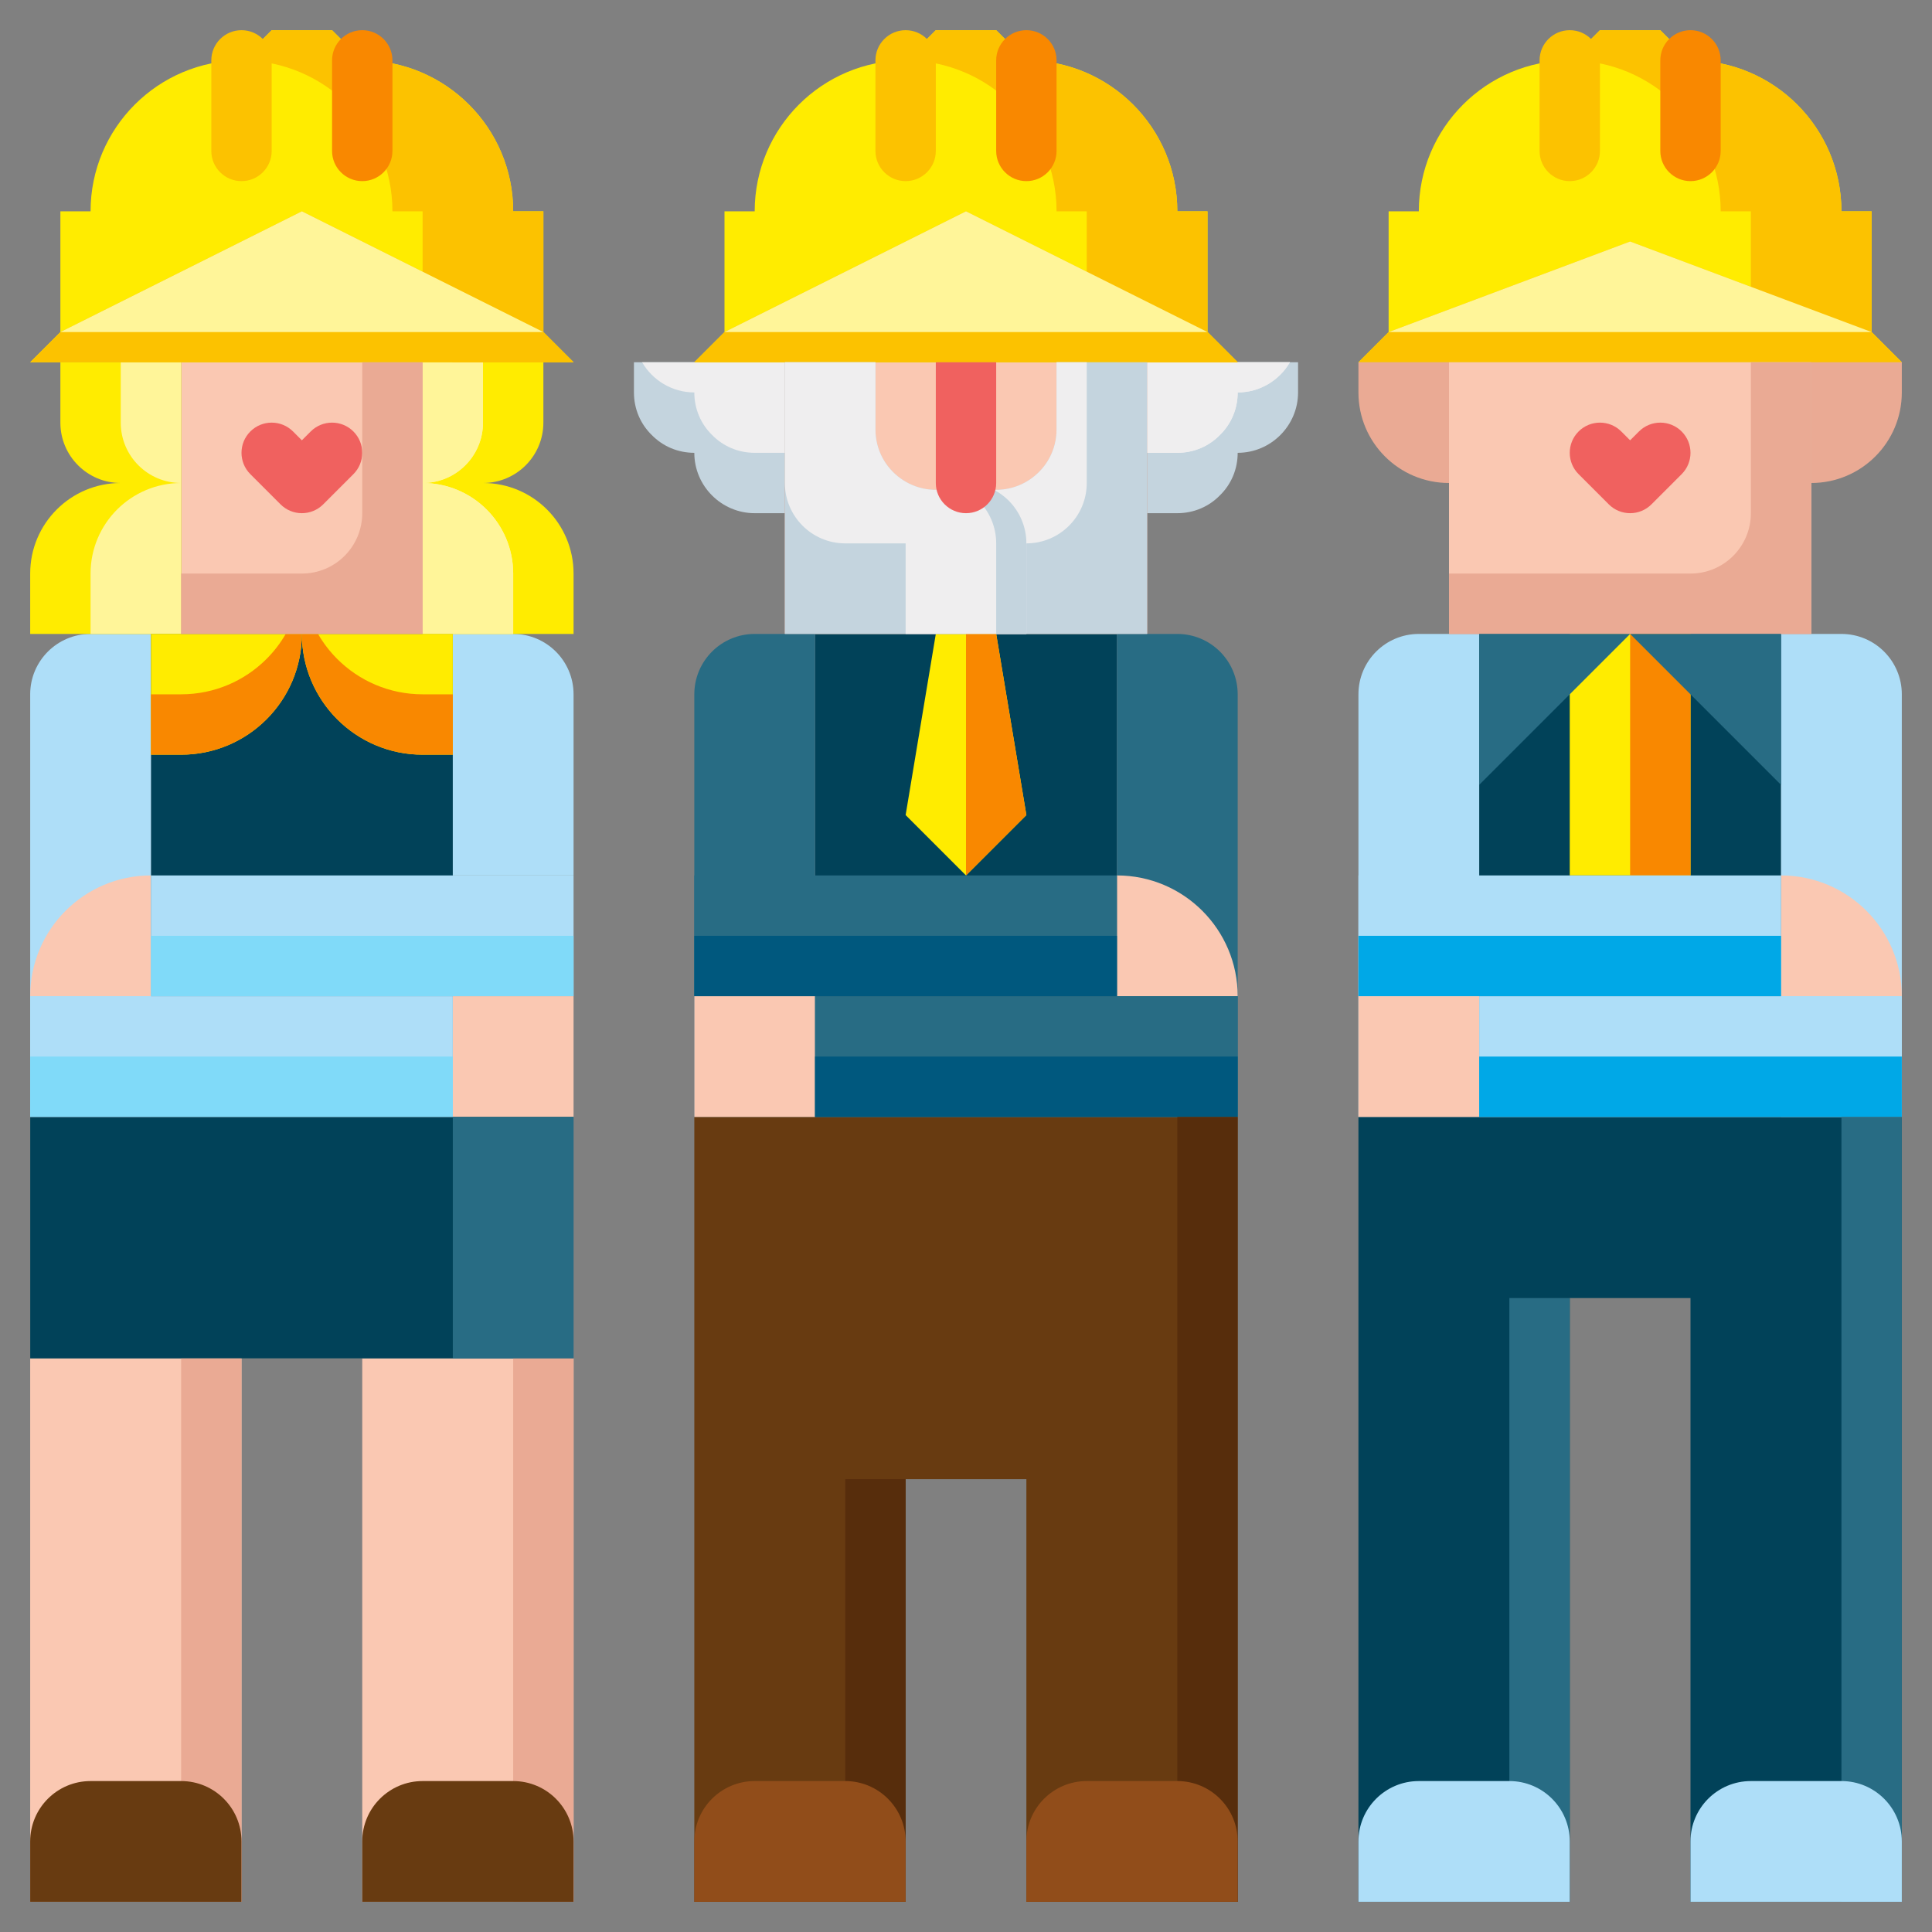 <svg id="flat" enable-background="new 0 0 512 512" height="512" viewBox="0 0 512 512" width="512" xmlns="http://www.w3.org/2000/svg"><rect x="0" y="0" width="512" height="512" fill="#808080" stroke="none"/><path d="m40 168h80v128h-80z" fill="#014259"/><path d="m392 168h80v128h-80z" fill="#014259"/><path d="m504 296h-32v-128h16c8.837 0 16 7.163 16 16z" fill="#aedef8"/><path d="m360 296h32v-128h-16c-8.837 0-16 7.163-16 16z" fill="#aedef8"/><path d="m416 168v64h16 16v-64z" fill="#ffec00"/><path d="m360 96h144l-8-8v-32l-8-0v-0c0-22.091-17.909-40-40-40h-0l-8-8h-16l-8 8h-0c-22.091 0-40 17.909-40 40v0l-8 0v32z" fill="#ffec00"/><path d="m504 96h-32l-8-8v-32h-8c0-11.04-4.48-21.04-11.72-28.28s-17.24-11.72-28.28-11.72l8-8h16l8 8c11.04 0 21.04 4.48 28.28 11.72s11.72 17.24 11.72 28.28h8v32z" fill="#fcc200"/><path d="m416 48c-4.418 0-8-3.582-8-8v-24c0-4.418 3.582-8 8-8s8 3.582 8 8v24c0 4.418-3.582 8-8 8z" fill="#fcc200"/><path d="m448 48c-4.418 0-8-3.582-8-8v-24c0-4.418 3.582-8 8-8s8 3.582 8 8v24c0 4.418-3.582 8-8 8z" fill="#f98800"/><path d="m496 88-64-24-64 24-8 8h144z" fill="#fcc200"/><path d="m368 88 64-24 64 24z" fill="#fff599"/><path d="m384 96h96v72h-96z" fill="#fac8b2"/><path d="m384 128h-0c-13.255 0-24-10.745-24-24v-8h24z" fill="#eaaa94"/><path d="m480 128h0c13.255 0 24-10.745 24-24v-8h-24z" fill="#eaaa94"/><path d="m432 136c-2.047 0-4.095-.781-5.657-2.343l-8-8c-3.125-3.124-3.125-8.189 0-11.313 3.124-3.124 8.189-3.124 11.313 0l2.343 2.343 2.343-2.343c3.124-3.124 8.189-3.124 11.313 0 3.125 3.124 3.125 8.189 0 11.313l-8 8c-1.562 1.562-3.609 2.343-5.657 2.343z" fill="#f0615f"/><path d="m432 168h16v64h-16z" fill="#f98800"/><path d="m464 96v40c0 8.837-7.163 16-16 16h-64v16h96v-72z" fill="#eaaa94"/><path d="m216 168h80v128h-80z" fill="#014259"/><path d="m168 96h40v40h-8c-8.8 0-16-7.2-16-16-4.4 0-8.4-1.76-11.28-4.72-2.96-2.88-4.72-6.88-4.72-11.28z" fill="#c4d4de"/><path d="m344 96v8c0 8.8-7.2 16-16 16 0 4.4-1.76 8.4-4.72 11.28-2.88 2.96-6.88 4.72-11.28 4.72h-8v-40z" fill="#c4d4de"/><path d="m341.84 96c-2.78 4.77-7.95 8-13.84 8 0 4.4-1.76 8.4-4.72 11.28-2.88 2.96-6.88 4.72-11.28 4.72h-8v-24z" fill="#efeeef"/><path d="m341.84 96c-2.78 4.77-7.95 8-13.84 8 0 4.4-1.76 8.4-4.72 11.28-2.88 2.96-6.88 4.72-11.28 4.72h-8v-24z" fill="#efeeef"/><path d="m170.16 96c2.78 4.77 7.95 8 13.84 8 0 4.4 1.76 8.4 4.72 11.28 2.88 2.96 6.88 4.72 11.28 4.72h8v-24z" fill="#efeeef"/><path d="m208 96h96v72h-96z" fill="#fac8b2"/><path d="m328 296h-32v-128h16c8.837 0 16 7.163 16 16z" fill="#286c84"/><path d="m184 296h32v-128h-16c-8.837 0-16 7.163-16 16z" fill="#286c84"/><path d="m248 168-8 48 16 16 16-16-8-48z" fill="#ffec00"/><path d="m184 96h144l-8-8v-32l-8-0v-0c0-22.091-17.909-40-40-40h-0l-8-8h-16l-8 8h-0c-22.091 0-40 17.909-40 40v0l-8 0v32z" fill="#ffec00"/><path d="m328 96h-32l-8-8v-32h-8c0-11.04-4.48-21.04-11.72-28.28s-17.24-11.72-28.28-11.72l8-8h16l8 8c11.04 0 21.04 4.48 28.28 11.72s11.72 17.24 11.72 28.28h8v32z" fill="#fcc200"/><path d="m240 48c-4.418 0-8-3.582-8-8v-24c0-4.418 3.582-8 8-8s8 3.582 8 8v24c0 4.418-3.582 8-8 8z" fill="#fcc200"/><path d="m272 48c-4.418 0-8-3.582-8-8v-24c0-4.418 3.582-8 8-8s8 3.582 8 8v24c0 4.418-3.582 8-8 8z" fill="#f98800"/><path d="m320 88-64-32-64 32-8 8h144z" fill="#fcc200"/><path d="m232 96v17.801c0 10.921 10.699 18.632 21.06 15.179l2.94-.98 2.94.98c10.36 3.454 21.06-4.258 21.06-15.179v-17.801h24v72h-96v-72z" fill="#c4d4de"/><path d="m192 88 64-32 64 32z" fill="#fff599"/><path d="m280 96v17.801c0 10.921-10.699 18.632-21.06 15.179l-2.94-.98-2.94.98c-10.361 3.454-21.06-4.258-21.06-15.179v-17.801h-24v32c0 8.837 7.163 16 16 16h48c8.837 0 16-7.163 16-16v-32z" fill="#efeeef"/><path d="m256 168v64l16-16-8-48z" fill="#f98800"/><path d="m240 168v-24c0-8.837 7.163-16 16-16h0c8.837 0 16 7.163 16 16v24z" fill="#efeeef"/><path d="m272 144v24h-8v-24c0-4.42-1.79-8.42-4.68-11.32-1.99-1.99-4.51-3.45-7.32-4.18 1.28-.33 2.62-.5 4-.5 4.42 0 8.42 1.79 11.32 4.68 2.89 2.9 4.68 6.9 4.68 11.32z" fill="#c4d4de"/><path d="m256 136h-0c-4.418 0-8-3.582-8-8v-32h16v32c0 4.418-3.582 8-8 8z" fill="#f0615f"/><path d="m296 232v32h32v-0c0-17.673-14.327-32-32-32z" fill="#fac8b2"/><path d="m328 296v208h-56v-112h-32v112h-56v-208z" fill="#683b11"/><path d="m184 232h112v32h-112z" fill="#286c84"/><path d="m184 264h32v32h-32z" fill="#fac8b2" transform="matrix(0 -1 1 0 -80 480)"/><path d="m216 264h112v32h-112z" fill="#286c84"/><path d="m472 232v32h32v-0c0-17.673-14.327-32-32-32z" fill="#fac8b2"/><path d="m504 296v208h-56v-160h-32v160h-56v-208z" fill="#014259"/><path d="m360 232h112v32h-112z" fill="#aedef8"/><path d="m360 264h32v32h-32z" fill="#fac8b2" transform="matrix(0 -1 1 0 96 656)"/><path d="m392 264h112v32h-112z" fill="#aedef8" transform="matrix(-1 0 0 -1 896 560)"/><path d="m392 168v40l40-40z" fill="#286c84"/><path d="m472 168v40l-40-40z" fill="#286c84"/><path d="m8 296h32v-128h-16c-8.837 0-16 7.163-16 16z" fill="#aedef8"/><path d="m152 232h-32v-64h16c8.837 0 16 7.163 16 16z" fill="#aedef8"/><path d="m40 232v32h-32v-0c0-17.673 14.327-32 32-32z" fill="#fac8b2"/><path d="m8 296v208h56v-144h32v144h56v-208z" fill="#fac8b2"/><path d="m48 96h64v72h-64z" fill="#fac8b2" transform="matrix(-1 0 0 -1 160 264)"/><path d="m40 232h112v32h-112z" fill="#aedef8" transform="matrix(-1 0 0 -1 192 496)"/><path d="m120 264h32v32h-32z" fill="#fac8b2" transform="matrix(0 -1 1 0 -144 416)"/><path d="m8 264h112v32h-112z" fill="#aedef8"/><path d="m80 136c-2.047 0-4.095-.781-5.657-2.343l-8-8c-3.125-3.124-3.125-8.189 0-11.313 3.124-3.124 8.189-3.124 11.313 0l2.343 2.343 2.343-2.343c3.124-3.124 8.189-3.124 11.313 0 3.125 3.124 3.125 8.189 0 11.313l-8 8c-1.562 1.562-3.609 2.343-5.657 2.343z" fill="#f0615f"/><path d="m8 296h144v64h-144z" fill="#014259"/><path d="m16 96v16c0 8.837 7.163 16 16 16h0-0c-13.255 0-24 10.745-24 24v16h40v-72z" fill="#ffec00"/><path d="m144 96v16c0 8.837-7.163 16-16 16h-0.0 0c13.255 0 24 10.745 24 24v16h-40v-72z" fill="#ffec00"/><g fill="#fff599"><path d="m112 128v-32h16v16c0 8.84-7.16 16-16 16z"/><path d="m136 152v16h-24v-40c6.62 0 12.62 2.69 16.97 7.03 4.34 4.35 7.03 10.35 7.03 16.97z"/><path d="m128 96v16c0 8.84-7.16 16-16 16v-32z"/><path d="m136 152v16h-24v-40c6.62 0 12.62 2.69 16.97 7.03 4.34 4.35 7.03 10.35 7.03 16.97z"/><path d="m32 96v16c0 8.84 7.16 16 16 16v-32z"/><path d="m24 152v16h24v-40c-6.62 0-12.62 2.69-16.97 7.03-4.34 4.35-7.03 10.35-7.03 16.97z"/></g><path d="m48 200h-8v-32h40v0c0 17.673-14.327 32-32 32z" fill="#ffec00"/><path d="m112 200h8v-32h-40v0c0 17.673 14.327 32 32 32z" fill="#ffec00"/><path d="m120 184v16h-8c-8.84 0-16.84-3.58-22.63-9.37-5.79-5.79-9.37-13.79-9.37-22.63h4.28c1.4 2.43 3.12 4.66 5.09 6.63 5.79 5.79 13.79 9.37 22.63 9.37z" fill="#f98800"/><path d="m40 184v16h8c8.84 0 16.84-3.58 22.63-9.37 5.79-5.79 9.37-13.79 9.37-22.63h-4.28c-1.4 2.43-3.12 4.66-5.09 6.63-5.79 5.79-13.79 9.37-22.63 9.37z" fill="#f98800"/><path d="m216 280h112v16h-112z" fill="#00587e"/><path d="m184 248h112v16h-112z" fill="#00587e"/><path d="m392 280h112v16h-112z" fill="#00a8e7"/><path d="m360 248h112v16h-112z" fill="#00a8e7"/><path d="m8 96h144l-8-8v-32l-8-0v-0c0-22.091-17.909-40-40-40h-0l-8-8h-16l-8 8h-0c-22.091 0-40 17.909-40 40v0l-8 0v32z" fill="#ffec00"/><path d="m152 96h-32l-8-8v-32h-8c0-11.04-4.48-21.04-11.72-28.28s-17.24-11.72-28.28-11.72l8-8h16l8 8c11.04 0 21.04 4.48 28.28 11.72s11.72 17.24 11.72 28.28h8v32z" fill="#fcc200"/><path d="m64 48c-4.418 0-8-3.582-8-8v-24c0-4.418 3.582-8 8-8s8 3.582 8 8v24c0 4.418-3.582 8-8 8z" fill="#fcc200"/><path d="m96 48c-4.418 0-8-3.582-8-8v-24c0-4.418 3.582-8 8-8s8 3.582 8 8v24c0 4.418-3.582 8-8 8z" fill="#f98800"/><path d="m144 88-64-32-64 32-8 8h144z" fill="#fcc200"/><path d="m16 88 64-32 64 32z" fill="#fff599"/><path d="m40 248h112v16h-112z" fill="#80daf9"/><path d="m8 280h112v16h-112z" fill="#80daf9"/><path d="m112 96v72h-64v-16h32c8.837 0 16-7.163 16-16v-40z" fill="#eaaa94"/><path d="m120 296h32v64h-32z" fill="#286c84"/><path d="m48 360h16v144h-16z" fill="#eaaa94"/><path d="m136 360h16v144h-16z" fill="#eaaa94"/><path d="m24 472h24c8.837 0 16 7.163 16 16v16h-56v-16c0-8.837 7.163-16 16-16z" fill="#683b11"/><path d="m112 472h24c8.837 0 16 7.163 16 16v16h-56v-16c0-8.837 7.163-16 16-16z" fill="#683b11"/><path d="m224 392h16v112h-16z" fill="#572d0c"/><path d="m312 296h16v208h-16z" fill="#572d0c"/><path d="m400 344h16v160h-16z" fill="#286c84"/><path d="m488 296h16v208h-16z" fill="#286c84"/><path d="m224 472h-24c-8.837 0-16 7.163-16 16v16h56v-16c0-8.837-7.163-16-16-16z" fill="#914d1a"/><path d="m312 472h-24c-8.837 0-16 7.163-16 16v16h56v-16c0-8.837-7.163-16-16-16z" fill="#914d1a"/><path d="m400 472h-24c-8.837 0-16 7.163-16 16v16h56v-16c0-8.837-7.163-16-16-16z" fill="#aedef8"/><path d="m488 472h-24c-8.837 0-16 7.163-16 16v16h56v-16c0-8.837-7.163-16-16-16z" fill="#aedef8"/></svg>